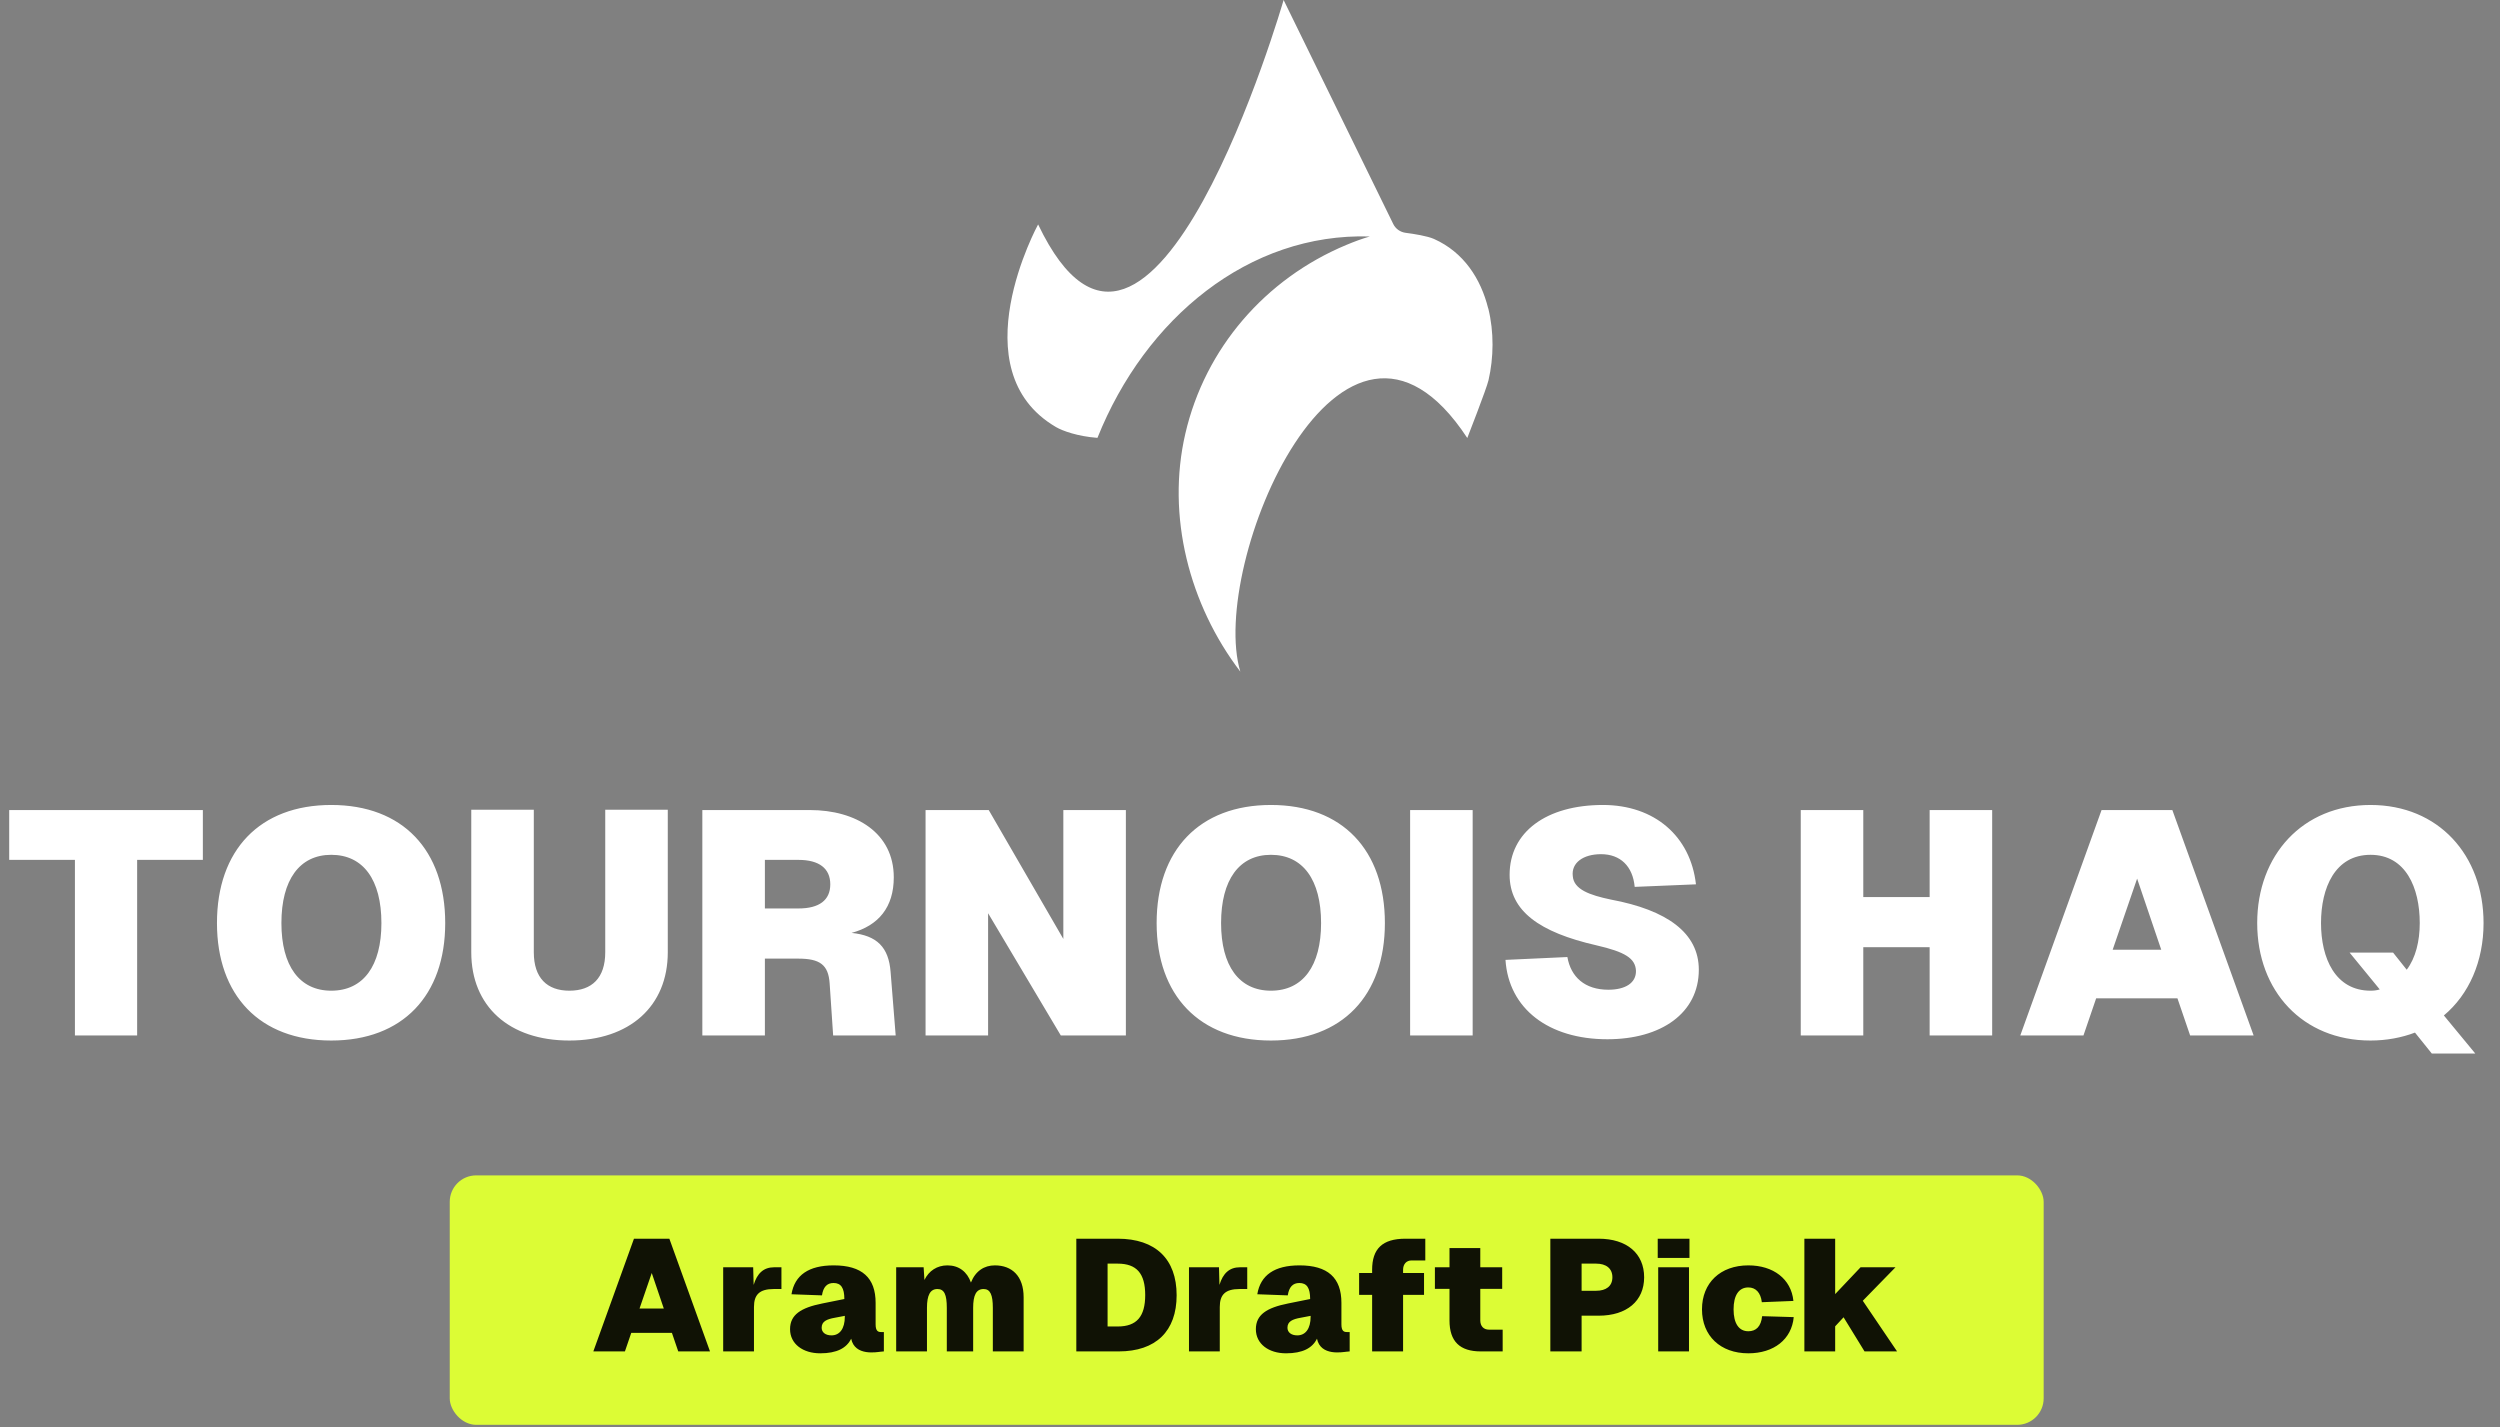 <svg width="268" height="153" viewBox="0 0 268 153" fill="none" xmlns="http://www.w3.org/2000/svg">
<rect x="0" y="0" width="268" height="153" fill="#808080" stroke="none"/>
<path d="M159.534 33.064C158.745 29.878 156.904 27.032 153.722 25.615C153.019 25.304 151.608 25.075 150.679 24.957C150.107 24.882 149.611 24.529 149.361 24.022L137.603 0C137.603 0 123.366 49.342 111.286 24.058C111.286 24.058 102.747 39.669 113.2 45.78C113.899 46.189 115.52 46.778 117.647 46.938C122.783 34.101 133.885 24.948 146.844 25.35C145.985 25.599 145.15 25.913 144.328 26.256C135.629 29.887 129.185 37.343 127.068 46.486C125.024 55.306 127.48 64.816 132.963 72C129.514 60.576 143.865 26.508 157.294 46.954C157.294 46.954 159.358 41.674 159.567 40.765C160.126 38.344 160.17 35.593 159.544 33.061H159.537L159.534 33.064Z" fill="white"/>
<path d="M21.746 86.838V92.18H14.702V111H8.031V92.18H0.987V86.838H21.746ZM35.51 111.545C27.853 111.545 23.259 106.712 23.259 98.953C23.259 91.126 27.853 86.293 35.51 86.293C43.167 86.293 47.727 91.126 47.727 98.953C47.727 106.712 43.167 111.545 35.51 111.545ZM30.167 98.953C30.167 103.547 32.107 106.202 35.51 106.202C38.947 106.202 40.887 103.547 40.887 98.953C40.887 94.324 38.947 91.636 35.51 91.636C32.107 91.636 30.167 94.324 30.167 98.953ZM71.586 102.084C71.586 107.869 67.502 111.545 61.036 111.545C54.57 111.545 50.52 107.869 50.52 102.084V86.803H57.224V102.084C57.224 104.84 58.654 106.202 61.036 106.202C63.452 106.202 64.882 104.84 64.882 102.084V86.803H71.586V102.084ZM86.828 86.838C91.763 86.838 95.813 89.288 95.813 94.052C95.813 97.251 94.179 99.225 91.286 100.008C94.009 100.28 95.268 101.539 95.472 104.194L96.017 111H89.313L88.938 105.419C88.802 103.411 87.883 102.764 85.569 102.764H81.996V111H75.291V86.838H86.828ZM81.996 97.387H85.603C87.815 97.387 89.006 96.502 89.006 94.801C89.006 93.099 87.815 92.18 85.603 92.18H81.996V97.387ZM99.22 86.838H105.992L113.99 100.654V86.838H120.694V111H113.718L105.924 97.898V111H99.22V86.838ZM136.243 111.545C128.585 111.545 123.991 106.712 123.991 98.953C123.991 91.126 128.585 86.293 136.243 86.293C143.9 86.293 148.46 91.126 148.46 98.953C148.46 106.712 143.9 111.545 136.243 111.545ZM130.9 98.953C130.9 103.547 132.839 106.202 136.243 106.202C139.68 106.202 141.62 103.547 141.62 98.953C141.62 94.324 139.68 91.636 136.243 91.636C132.839 91.636 130.9 94.324 130.9 98.953ZM151.165 86.838H157.869V111H151.165V86.838ZM168.024 102.594C168.398 104.738 169.896 106.099 172.414 106.099C174.218 106.099 175.409 105.385 175.375 104.058C175.307 102.73 174.218 102.05 171.121 101.335C165.029 99.94 161.83 97.66 161.83 93.78C161.83 89.186 165.778 86.293 171.835 86.293C177.383 86.293 181.228 89.662 181.807 94.801L175.239 95.073C175.034 92.861 173.707 91.568 171.631 91.568C169.725 91.568 168.432 92.487 168.602 93.916C168.704 95.345 170.406 95.958 172.686 96.434C178.71 97.558 182.113 100.008 182.113 103.955C182.113 108.618 178.063 111.408 172.312 111.408C166.016 111.408 161.728 108.141 161.388 102.9L168.024 102.594ZM193.04 111V86.838H199.744V96.162H206.857V86.838H213.561V111H206.857V101.539H199.744V111H193.04ZM216.575 111L225.287 86.838H232.876L241.588 111H234.782L233.421 107.018H224.709L223.347 111H216.575ZM226.478 101.811H231.685L229.099 94.188L226.478 101.811ZM254.122 111.545C246.839 111.545 241.972 106.236 241.972 98.953C241.972 91.67 246.839 86.293 254.122 86.293C261.404 86.293 266.237 91.67 266.237 98.953C266.237 103.071 264.672 106.61 261.983 108.856L265.352 112.94H260.69L258.886 110.694C257.457 111.238 255.823 111.545 254.122 111.545ZM248.813 98.953C248.813 102.73 250.344 106.202 254.122 106.202C254.462 106.202 254.802 106.167 255.109 106.065L251.876 102.118H256.538L258.001 103.955C258.954 102.696 259.397 100.893 259.397 98.953C259.397 95.175 257.899 91.636 254.122 91.636C250.31 91.636 248.813 95.175 248.813 98.953Z" fill="white"/>
<rect x="48.212" y="126" width="170.868" height="26.741" rx="2.836" fill="#DCFC35"/>
<path d="M63.605 144.871L67.961 132.789H71.755L76.112 144.871H72.708L72.028 142.88H67.672L66.991 144.871H63.605ZM68.557 140.276H71.16L69.867 136.465L68.557 140.276ZM77.525 135.852H80.741L80.792 137.741C81.166 136.499 81.864 135.852 82.987 135.852H83.77V138.183H82.953C81.405 138.183 80.826 138.796 80.826 140.106V144.871H77.525V135.852ZM84.847 138.745C85.188 136.686 86.702 135.648 89.374 135.648C92.403 135.648 93.866 136.975 93.866 139.664V141.978C93.866 142.71 94.155 142.795 94.445 142.795H94.751V144.871L94.393 144.905C94.019 144.939 91.637 145.415 91.246 143.509C90.752 144.513 89.714 145.075 87.927 145.075C86.073 145.075 84.694 144.071 84.694 142.488C84.694 140.94 85.852 140.191 88.149 139.732L90.514 139.255C90.514 138.064 90.156 137.537 89.357 137.537C88.659 137.537 88.251 137.962 88.115 138.864L84.847 138.745ZM88.081 142.335C88.081 142.812 88.472 143.152 89.135 143.152C90.003 143.152 90.565 142.454 90.565 141.144V141.059L89.493 141.263C88.625 141.416 88.081 141.655 88.081 142.335ZM96.07 135.852H99.013L99.099 137.213C99.575 136.227 100.46 135.648 101.566 135.648C102.791 135.648 103.676 136.329 104.084 137.486C104.578 136.244 105.513 135.648 106.654 135.648C108.474 135.648 109.733 136.788 109.733 139.068V144.871H106.432V140.208C106.432 138.813 106.16 138.183 105.445 138.183C104.646 138.183 104.322 138.847 104.322 140.208V144.871H101.498V140.208C101.498 138.779 101.225 138.183 100.494 138.183C99.711 138.183 99.371 138.847 99.371 140.208V144.871H96.07V135.852ZM119.822 132.789C123.872 132.789 126.135 134.967 126.135 138.847C126.135 142.71 123.906 144.871 119.924 144.871H115.381V132.789H119.822ZM118.733 142.199H119.822C121.847 142.199 122.766 141.144 122.766 138.83C122.766 136.516 121.847 135.461 119.822 135.461H118.733V142.199ZM127.459 135.852H130.675L130.726 137.741C131.101 136.499 131.798 135.852 132.921 135.852H133.704V138.183H132.887C131.339 138.183 130.76 138.796 130.76 140.106V144.871H127.459V135.852ZM134.782 138.745C135.122 136.686 136.637 135.648 139.308 135.648C142.337 135.648 143.8 136.975 143.8 139.664V141.978C143.8 142.71 144.089 142.795 144.379 142.795H144.685V144.871L144.328 144.905C143.953 144.939 141.571 145.415 141.18 143.509C140.686 144.513 139.648 145.075 137.862 145.075C136.007 145.075 134.629 144.071 134.629 142.488C134.629 140.94 135.786 140.191 138.083 139.732L140.448 139.255C140.448 138.064 140.091 137.537 139.291 137.537C138.593 137.537 138.185 137.962 138.049 138.864L134.782 138.745ZM138.015 142.335C138.015 142.812 138.406 143.152 139.07 143.152C139.938 143.152 140.499 142.454 140.499 141.144V141.059L139.427 141.263C138.559 141.416 138.015 141.655 138.015 142.335ZM147.092 136.124C147.092 133.878 148.181 132.789 150.665 132.789H152.792V135.12H151.312C150.768 135.12 150.41 135.512 150.41 136.124V136.465H152.656V138.813H150.41V144.871H147.092V138.813H145.697V136.465H147.092V136.124ZM155.386 133.793H158.687V135.852H161.035V138.166H158.687V141.552C158.687 142.165 159.044 142.539 159.623 142.539H161.086V144.871H158.738C156.509 144.871 155.386 143.816 155.386 141.552V138.166H153.821V135.852H155.386V133.793ZM171.369 132.789C174.398 132.789 176.252 134.372 176.252 136.924C176.252 139.46 174.398 141.042 171.369 141.042H169.548V144.871H166.196V132.789H171.369ZM169.548 138.371H171.114C172.169 138.371 172.849 137.877 172.849 136.924C172.849 135.971 172.169 135.461 171.114 135.461H169.548V138.371ZM177.759 135.852H181.06V144.871H177.759V135.852ZM177.708 134.848V132.789H181.111V134.848H177.708ZM188.868 139.596C188.748 138.558 188.204 138.013 187.421 138.013C186.4 138.013 185.839 138.864 185.839 140.361C185.839 141.859 186.4 142.71 187.421 142.71C188.255 142.71 188.782 142.199 188.902 141.093L192.288 141.195C192.067 143.577 190.161 145.075 187.421 145.075C184.426 145.075 182.453 143.203 182.453 140.361C182.453 137.52 184.426 135.648 187.421 135.648C190.093 135.648 192.015 137.094 192.254 139.46L188.868 139.596ZM193.429 132.789H196.73V138.728L199.453 135.852H203.196L199.691 139.443L203.366 144.871H199.878L197.632 141.212L196.73 142.182V144.871H193.429V132.789Z" fill="#101205"/>
</svg>
